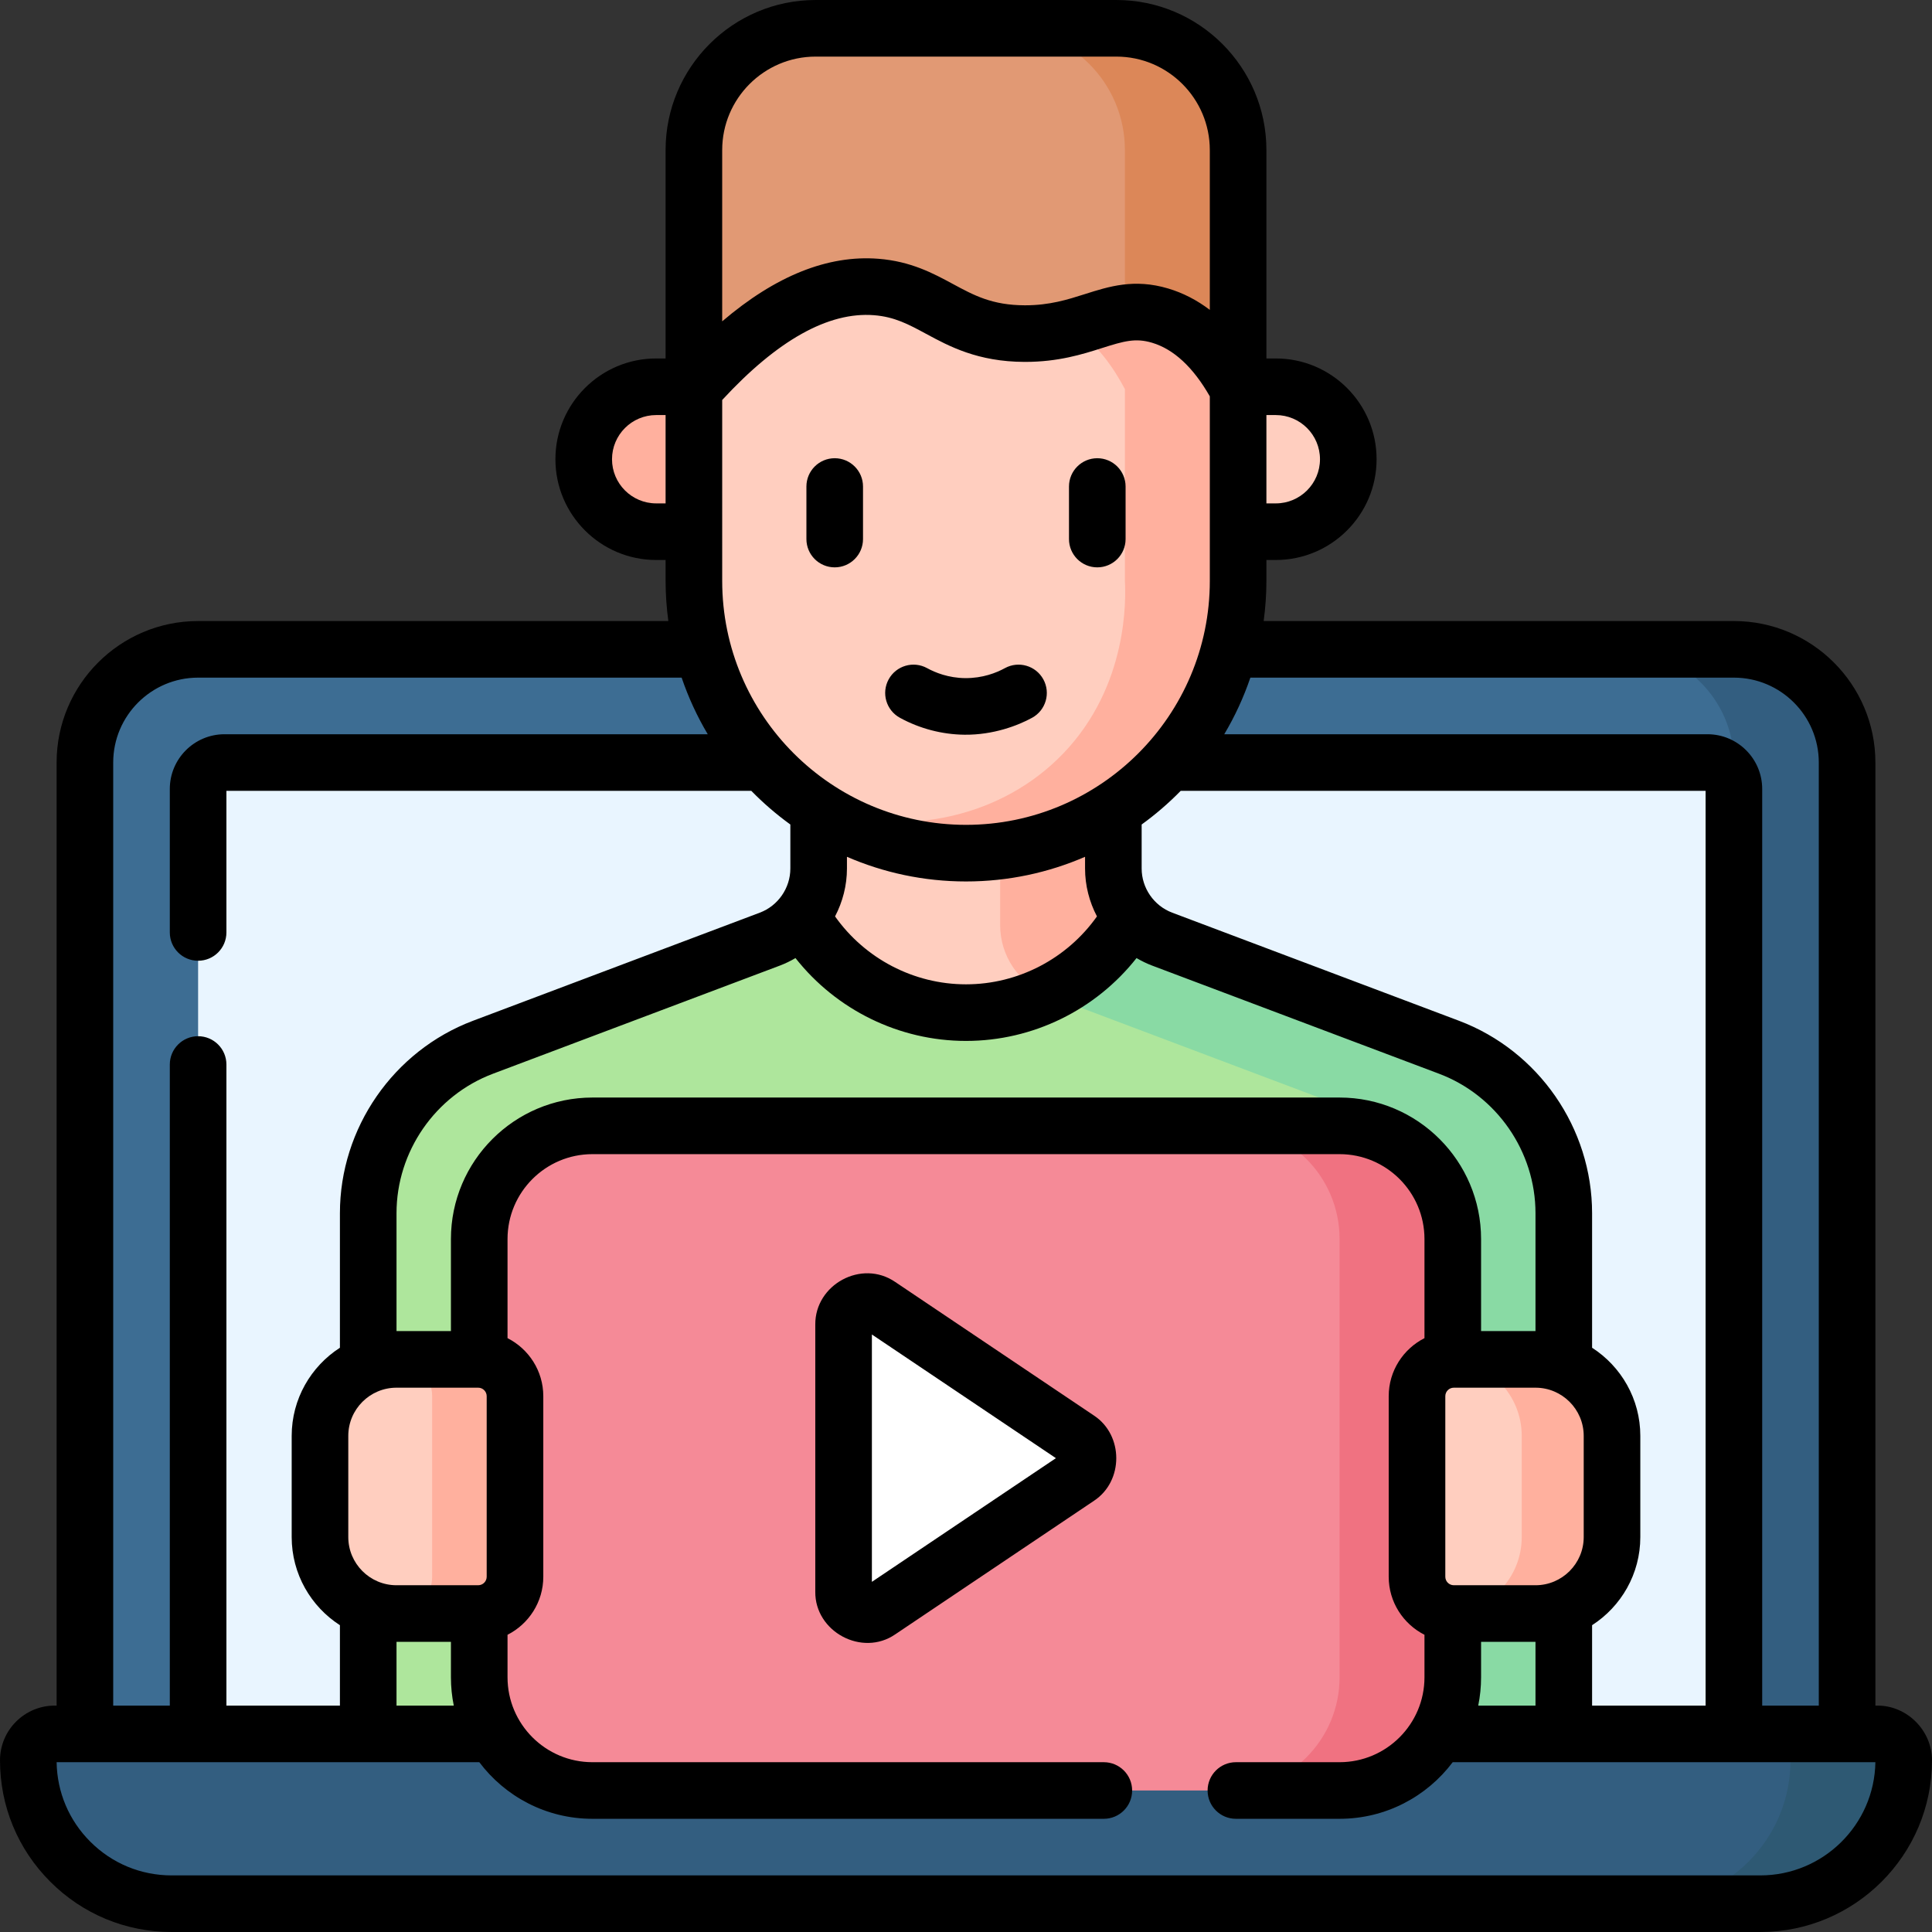 <svg id="Capa_1" enable-background="new 0 0 512 512" height="512" viewBox="0 0 512 512" width="512" xmlns="http://www.w3.org/2000/svg"><rect x="0" y="0" width="512" height="512" fill="#333333" stroke="none"/><g><g><g><path d="m489.5 474.5h-467v-272.42c0-16.569 13.431-30 30-30h407c16.569 0 30 13.431 30 30z" fill="#3d6d93"/><path d="m459.5 172.08h-30c16.569 0 30 13.431 30 30v257.42h30v-257.42c0-16.568-13.431-30-30-30z" fill="#335e80"/><path d="m52.5 474.5v-265.419c0-3.866 3.134-7 7-7h393c3.866 0 7 3.134 7 7v265.419z" fill="#e9f5ff"/><path d="m497.5 459.5h-483c-3.866 0-7 3.134-7 7 0 20.987 17.013 38 38 38h421c20.987 0 38-17.013 38-38 0-3.866-3.134-7-7-7z" fill="#335e80"/><path d="m497.5 459.5h-30c3.866 0 7 3.134 7 7 0 20.987-17.013 38-38 38h30c20.987 0 38-17.013 38-38 0-3.866-3.134-7-7-7z" fill="#2e5973"/></g><path d="m97.579 459.5v-137.992c0-19.562 12.117-37.079 30.421-43.979l76.007-28.652c3.355-1.265 6.221-3.368 8.398-6.017 2.876-3.502 19.547-7.959 19.547-12.697v-30.58h48.097v30.58c0 4.162 16.289 8.107 18.552 11.378s5.499 5.869 9.394 7.337l76.005 28.651c18.305 6.9 30.421 24.417 30.421 43.979v137.992z" fill="#aee69c"/><g><path d="m384 277.529-76.007-28.652c-3.355-1.265-6.222-3.368-8.398-6.017-2.876-3.502-19.547-7.959-19.547-12.697v-30.58h-15v45.58c0 8.324 5.156 15.778 12.945 18.714l76.007 28.652c18.305 6.9 30.421 24.417 30.421 43.979v122.992h30v-137.992c0-19.562-12.116-37.078-30.421-43.979z" fill="#89daa4"/></g><path d="m256 268.357c18.715 0 35.019-10.283 43.6-25.5-2.876-3.502-4.552-7.955-4.552-12.694v-30.58h-78.097v30.58c0 4.739-1.675 9.192-4.552 12.694 8.582 15.217 24.886 25.5 43.601 25.5z" fill="#ffcebf"/><path d="m277.321 263.594c9.4-4.439 17.195-11.722 22.279-20.737-.761-.928-1.429-1.919-2.014-2.967-1.65-2.96-2.535-6.336-2.538-9.726v-30.58h-30v45.58c0 8.078 4.866 15.325 12.273 18.43z" fill="#ffb09e"/><g><g><path d="m173.895 140.903h24.993v-38.407h-24.993c-10.606 0-19.204 8.598-19.204 19.204 0 10.605 8.598 19.203 19.204 19.203z" fill="#ffb09e"/><path d="m338.105 140.903h-24.993v-38.407h24.993c10.606 0 19.204 8.598 19.204 19.204 0 10.605-8.598 19.203-19.204 19.203z" fill="#ffcebf"/></g><g><path d="m328.112 103.111h-144.224v-63.35c0-17.818 14.444-32.261 32.261-32.261h79.7c17.818 0 32.261 14.444 32.261 32.261v63.35z" fill="#e19974"/><path d="m295.85 7.5h-30c17.818 0 32.261 14.444 32.261 32.261v63.35h30v-63.35c.001-17.817-14.443-32.261-32.261-32.261z" fill="#dc8758"/><path d="m328.112 103.111c-3.822-7.19-10.297-16.386-20.682-19.473-12.46-3.703-18.983 4.825-35.909 4.768-19.248-.065-23.803-11.136-39.326-12.353-11.161-.875-27.278 3.4-48.305 27.057v50.847c0 25.445 13.17 47.814 33.063 60.656 11.254 7.265 25.498 7.912 39.888 7.912 0 0 26.981-.655 38.241-7.932 19.876-12.845 33.032-35.204 33.032-60.636v-50.846z" fill="#ffcebf"/><g><path d="m307.429 83.639c-8.798-2.615-14.64.867-23.272 3.12 6.567 4.217 11.037 10.864 13.954 16.352v50.847c.232 4.417 1.01 27.631-16.321 45.702-16.03 16.714-41.277 22.483-64.839 14.953 8.989 5.479 20.731 10.494 34.729 11.353 1.468.09 2.909.131 4.319.129 39.826 0 72.111-32.297 72.111-72.137v-50.847c-3.821-7.19-10.296-16.386-20.681-19.472z" fill="#ffb09e"/></g></g></g><g><g><path d="m355.002 474.5h-198.004c-16.569 0-30-13.431-30-30v-116.143c0-16.569 13.431-30 30-30h198.003c16.569 0 30 13.431 30 30v116.143c.001 16.569-13.431 30-29.999 30z" fill="#f58a97"/><path d="m355.002 298.357h-30c16.569 0 30 13.431 30 30v116.143c0 16.569-13.431 30-30 30h30c16.569 0 30-13.431 30-30v-116.143c0-16.569-13.432-30-30-30z" fill="#f07281"/><path d="m285.744 391.488-52.688 35.411c-4.049 2.722-9.496-.18-9.496-5.059v-70.823c0-4.879 5.447-7.781 9.496-5.059l52.688 35.411c3.594 2.416 3.594 7.703 0 10.119z" fill="#fff"/></g><g><g><path d="m126.727 427.605h-21.656c-11.196 0-20.272-9.076-20.272-20.272v-26.809c0-11.196 9.076-20.272 20.272-20.272h21.656c5.385 0 9.751 4.366 9.751 9.751v47.851c0 5.385-4.366 9.751-9.751 9.751z" fill="#ffcebf"/></g><path d="m126.727 360.252h-21.656c-.05 0-.099.007-.149.008 5.316.08 9.602 4.408 9.602 9.743v47.851c0 5.335-4.286 9.663-9.602 9.743.05 0 .099.008.149.008h21.656c5.385 0 9.751-4.365 9.751-9.751v-47.851c0-5.385-4.366-9.751-9.751-9.751z" fill="#ffb09e"/><g><path d="m385.273 427.605h21.656c11.196 0 20.272-9.076 20.272-20.272v-26.809c0-11.196-9.076-20.272-20.272-20.272h-21.656c-5.385 0-9.751 4.366-9.751 9.751v47.851c0 5.385 4.366 9.751 9.751 9.751z" fill="#ffcebf"/></g><path d="m406.929 360.252h-21.656c-.361 0-.715.023-1.066.061 10.632.627 19.067 9.422 19.067 20.211v26.809c0 10.789-8.435 19.584-19.067 20.211.35.038.705.061 1.066.061h21.656c11.196 0 20.272-9.076 20.272-20.272v-26.809c0-11.196-9.076-20.272-20.272-20.272z" fill="#ffb09e"/></g></g></g><path d="m221.208 150.355c4.142 0 7.5-3.358 7.5-7.5v-13.922c0-4.142-3.358-7.5-7.5-7.5s-7.5 3.358-7.5 7.5v13.922c0 4.143 3.358 7.5 7.5 7.5zm68.72 224.79-52.689-35.412c-8.897-6.095-21.265.687-21.179 11.285v70.823c-.105 10.561 12.385 17.322 21.18 11.284l52.688-35.411c7.894-5.226 7.826-17.396 0-22.569zm-58.868 44.059v-65.552l48.767 32.776zm266.44 32.796h-.5v-249.92c0-20.678-16.822-37.5-37.5-37.5h-124.618c.466-3.478.729-7.018.729-10.622v-5.556h2.494c14.725 0 26.704-11.979 26.704-26.704s-11.979-26.704-26.704-26.704h-2.494v-55.232c0-21.925-17.837-39.762-39.761-39.762h-79.7c-21.924 0-39.761 17.837-39.761 39.762v55.233h-2.494c-14.725 0-26.704 11.979-26.704 26.704s11.979 26.704 26.704 26.704h2.494v5.556c0 3.603.263 7.144.729 10.622h-124.618c-20.678 0-37.5 16.822-37.5 37.5v249.919h-.5c-7.995 0-14.5 6.505-14.5 14.5 0 12.166 4.734 23.593 13.323 32.169 8.584 8.597 20.011 13.331 32.177 13.331h421c25.089 0 45.5-20.411 45.5-45.5 0-7.906-6.62-14.538-14.5-14.5zm-161.889-342.005h2.494c6.454 0 11.704 5.25 11.704 11.704s-5.25 11.704-11.704 11.704h-2.494zm-159.222 23.407h-2.494c-6.454 0-11.704-5.25-11.704-11.704s5.25-11.704 11.704-11.704h2.494zm154.971 46.178h128.14c12.407 0 22.5 10.093 22.5 22.5v249.92h-15v-242.92c0-7.995-6.505-14.5-14.5-14.5h-128.061c2.803-4.709 5.126-9.732 6.921-15zm120.64 30v242.42h-30.08v-21.308c7.68-4.946 12.781-13.566 12.781-23.36v-26.809c0-9.794-5.101-18.414-12.781-23.359v-35.654c0-22.548-14.175-43.042-35.275-50.998l-76.007-28.649c-4.838-1.826-8.088-6.529-8.088-11.703v-11.657c3.701-2.678 7.164-5.662 10.35-8.923zm-66.71 210.524c-.012 0-.023-.001-.035-.002-1.233-.01-2.233-1.014-2.233-2.249v-47.851c0-1.241 1.01-2.25 2.25-2.25h21.656c7.042 0 12.772 5.729 12.772 12.771v26.809c0 7.042-5.729 12.772-12.772 12.772zm21.63 15v16.896h-15.175c.494-2.424.755-4.932.755-7.5v-9.396zm-286.665 16.896h-15.175v-16.896h14.42v9.396c0 2.568.261 5.076.755 7.5zm-15.184-31.896c-7.042 0-12.772-5.729-12.772-12.772v-26.809c0-7.042 5.729-12.771 12.772-12.771h21.656c1.241 0 2.25 1.01 2.25 2.25v47.851c0 1.235-1.001 2.239-2.233 2.249-.012 0-.023.001-.035.002zm14.429-91.744v24.393h-14.42v-31.243c0-16.342 10.274-31.196 25.565-36.962l76.013-28.651c1.454-.549 2.836-1.226 4.151-1.998 10.817 13.718 27.445 21.958 45.191 21.958s34.375-8.24 45.191-21.958c1.315.772 2.698 1.45 4.154 1.999l76.009 28.649c15.292 5.766 25.566 20.62 25.566 36.962v31.243h-14.42v-24.392c0-20.678-16.822-37.5-37.5-37.5h-198c-20.678 0-37.5 16.822-37.5 37.5zm171.204-85.503c-7.927 11.19-20.849 17.999-34.704 17.999s-26.777-6.809-34.704-17.999c2.017-3.854 3.154-8.19 3.154-12.697v-3.101c9.68 4.197 20.345 6.536 31.55 6.536s21.869-2.339 31.55-6.536v3.101c0 4.507 1.137 8.844 3.154 12.697zm-99.315-203.095c0-13.654 11.108-24.762 24.761-24.762h79.7c13.653 0 24.761 11.108 24.761 24.762v42.359c-3.421-2.599-7.105-4.5-11.045-5.671-8.974-2.667-15.629-.553-22.065 1.493-4.585 1.458-9.326 2.964-15.816 2.964-.046 0-.094 0-.141 0-8.618-.029-13.433-2.631-19.01-5.645-5.211-2.816-11.118-6.008-19.755-6.685-13.397-1.052-27.267 4.524-41.392 16.584v-45.399zm0 66.24c14.634-15.858 28.151-23.416 40.219-22.471 5.472.429 9.145 2.414 13.796 4.927 6.106 3.3 13.706 7.407 26.091 7.448h.192c8.815 0 15.211-2.033 20.358-3.669 5.872-1.867 8.888-2.707 13.247-1.411 5.758 1.711 10.906 6.489 15.319 14.211v48.919c0 35.641-28.984 64.637-64.611 64.637s-64.611-28.996-64.611-64.637zm-161.389 96.078c0-12.407 10.093-22.5 22.5-22.5h128.14c1.795 5.268 4.117 10.291 6.921 15h-128.061c-7.995 0-14.5 6.505-14.5 14.5v38.026c0 4.142 3.358 7.5 7.5 7.5s7.5-3.358 7.5-7.5v-37.526h139.1c3.186 3.26 6.649 6.244 10.35 8.923v11.657c0 5.174-3.25 9.877-8.085 11.702l-76.011 28.65c-21.099 7.956-35.274 28.45-35.274 50.998v35.655c-7.68 4.946-12.781 13.565-12.781 23.359v26.809c0 9.794 5.101 18.414 12.781 23.36v21.307h-30.08v-169.894c0-4.142-3.358-7.5-7.5-7.5s-7.5 3.358-7.5 7.5v169.894h-15zm436.5 294.92h-421c-8.155 0-15.813-3.171-21.571-8.937-5.64-5.632-8.798-13.095-8.925-21.063h112.016c6.848 9.102 17.737 15 29.98 15h135.526c4.142 0 7.5-3.358 7.5-7.5s-3.358-7.5-7.5-7.5h-135.526c-12.407 0-22.5-10.093-22.5-22.5v-11.267c5.614-2.849 9.478-8.665 9.478-15.379v-47.851c0-6.714-3.864-12.53-9.478-15.379v-26.264c0-12.407 10.093-22.5 22.5-22.5h198c12.407 0 22.5 10.093 22.5 22.5v26.264c-5.614 2.849-9.478 8.665-9.478 15.379v47.851c0 6.714 3.864 12.53 9.478 15.379v11.267c0 12.407-10.093 22.5-22.5 22.5h-27.474c-4.142 0-7.5 3.358-7.5 7.5s3.358 7.5 7.5 7.5h27.474c12.242 0 23.131-5.898 29.98-15h112.016c-.268 16.587-13.846 30-30.496 30zm-175.708-346.645c4.142 0 7.5-3.358 7.5-7.5v-13.922c0-4.142-3.358-7.5-7.5-7.5s-7.5 3.358-7.5 7.5v13.922c0 4.143 3.358 7.5 7.5 7.5zm-52.316 39.858c5.246 2.877 11.174 4.432 17.143 4.494 7.621.079 14.144-2.43 17.906-4.494 3.631-1.992 4.96-6.551 2.968-10.183-1.993-3.631-6.552-4.96-10.183-2.968-2.249 1.233-5.871 2.678-10.534 2.646-4.433-.046-7.932-1.464-10.085-2.646-3.633-1.993-8.191-.664-10.183 2.969-1.993 3.631-.664 8.19 2.968 10.182z"/></g></svg>